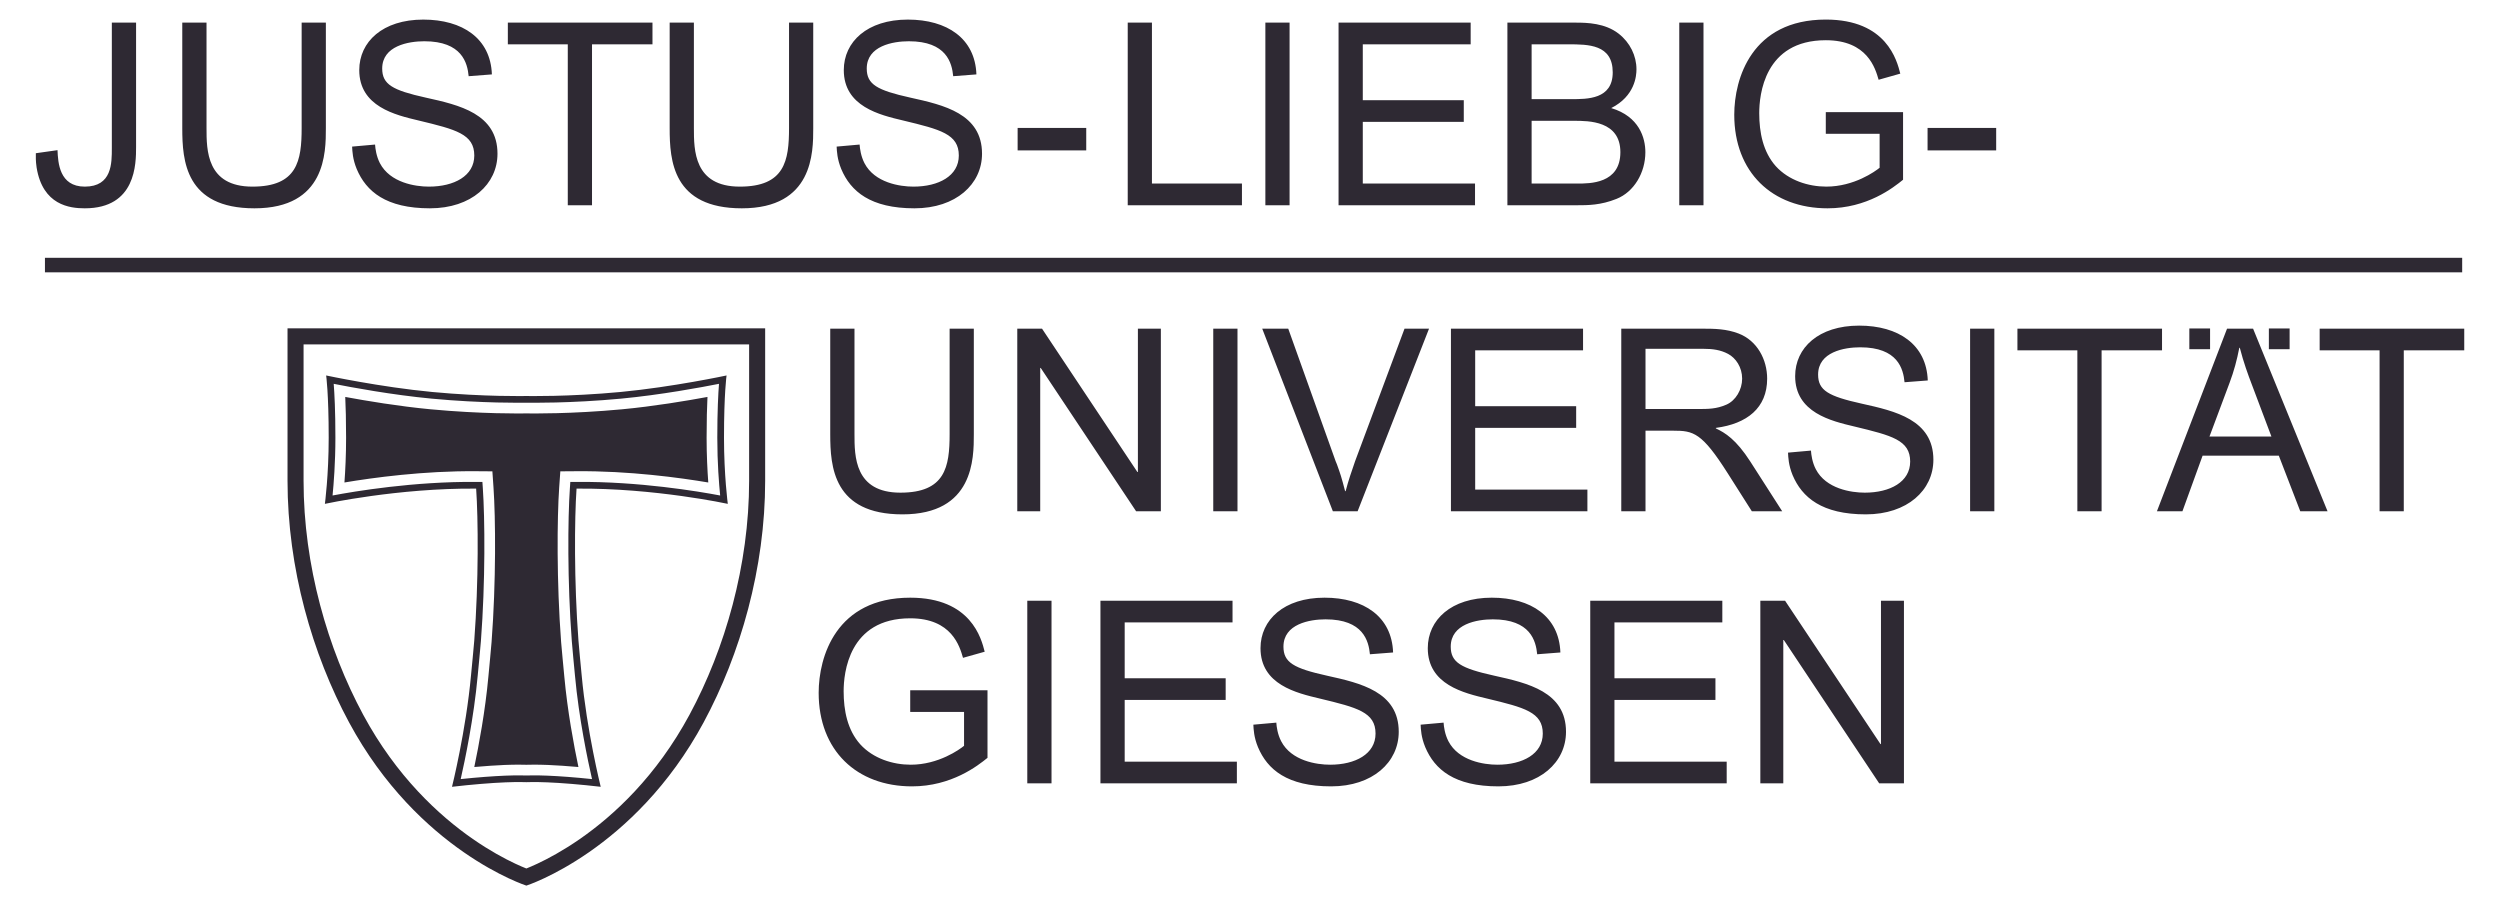 <?xml version="1.0" encoding="UTF-8" standalone="no"?>
<!-- Created with Inkscape (http://www.inkscape.org/) -->

<svg
   version="1.0"
   width="290"
   height="105"
   id="svg2928"
   sodipodi:docname="JLU_Giessen-Logo-1.svg"
   inkscape:export-filename="JLU_Giessen-Logo-wot.svg"
   inkscape:export-xdpi="170.4016"
   inkscape:export-ydpi="170.4016"
   inkscape:version="1.3.2 (091e20ef0f, 2023-11-25, custom)"
   xmlns:inkscape="http://www.inkscape.org/namespaces/inkscape"
   xmlns:sodipodi="http://sodipodi.sourceforge.net/DTD/sodipodi-0.dtd"
   xmlns="http://www.w3.org/2000/svg"
   xmlns:svg="http://www.w3.org/2000/svg">
  <sodipodi:namedview
     id="namedview1"
     pagecolor="#000000"
     bordercolor="#666666"
     borderopacity="1.0"
     inkscape:showpageshadow="2"
     inkscape:pageopacity="0.0"
     inkscape:pagecheckerboard="0"
     inkscape:deskcolor="#d1d1d1"
     inkscape:zoom="2.374138"
     inkscape:cx="65.70806"
     inkscape:cy="32.643427"
     inkscape:window-width="960"
     inkscape:window-height="1011"
     inkscape:window-x="26"
     inkscape:window-y="23"
     inkscape:window-maximized="0"
     inkscape:current-layer="svg2928" />
  <defs
     id="defs2930">
    <clipPath
       id="clipPath119">
      <path
         d="M 335.77,705.802 L 561.12,705.802 L 561.12,786.171 L 335.77,786.171 L 335.77,705.802 z"
         id="path121" />
    </clipPath>
    <clipPath
       id="clipPath105">
      <path
         d="M 335.77,705.802 L 561.12,705.802 L 561.12,786.171 L 335.77,786.171 L 335.77,705.802 z"
         id="path107" />
    </clipPath>
    <clipPath
       id="clipPath75">
      <path
         d="M 335.77,705.802 L 561.12,705.802 L 561.12,786.171 L 335.77,786.171 L 335.77,705.802 z"
         id="path77" />
    </clipPath>
    <clipPath
       id="clipPath17">
      <path
         d="M 335.77,705.802 L 561.12,705.802 L 561.12,786.171 L 335.77,786.171 L 335.77,705.802 z"
         id="path19" />
    </clipPath>
  </defs>
  <path
     id="path79"
     style="fill:#2e2933;fill-opacity:1"
     d="M 501.878 786.169 C 494.991 786.169 493.383 780.679 493.383 777.341 C 493.383 771.993 496.908 768.653 502.044 768.653 C 505.714 768.653 508.15 770.572 509.048 771.305 L 509.048 777.578 L 501.878 777.578 L 501.878 775.566 L 506.873 775.566 L 506.873 772.417 C 506.47 772.086 504.505 770.667 501.926 770.667 C 500.271 770.667 498.447 771.235 497.24 772.56 C 496.058 773.886 495.701 775.684 495.701 777.483 C 495.701 779.139 496.151 784.252 501.878 784.252 C 505.738 784.252 506.471 781.648 506.78 780.583 L 508.791 781.152 C 508.481 782.36 507.535 786.169 501.878 786.169 z M 371.723 786.167 C 367.959 786.167 365.783 784.108 365.783 781.481 C 365.783 778.097 369.121 777.315 371.322 776.795 C 374.755 775.967 376.458 775.54 376.458 773.553 C 376.458 771.658 374.588 770.666 372.244 770.666 C 370.99 770.666 368.646 771.022 367.698 772.844 C 367.368 773.483 367.274 774.192 367.25 774.57 L 365.12 774.381 C 365.144 773.932 365.168 773.223 365.547 772.299 C 366.423 770.217 368.268 768.653 372.339 768.653 C 376.196 768.653 378.611 770.903 378.611 773.719 C 378.611 777.434 375.059 778.24 371.959 778.925 C 368.858 779.612 367.912 780.156 367.912 781.625 C 367.912 783.731 370.35 784.156 371.819 784.156 C 375.321 784.156 375.819 782.145 375.936 780.914 L 378.091 781.08 C 377.973 784.417 375.368 786.167 371.723 786.167 z M 416.69 786.167 C 412.925 786.167 410.748 784.108 410.748 781.481 C 410.748 778.097 414.085 777.315 416.286 776.795 C 419.718 775.967 421.422 775.54 421.422 773.553 C 421.422 771.658 419.552 770.666 417.209 770.666 C 415.955 770.666 413.611 771.022 412.666 772.844 C 412.336 773.483 412.24 774.192 412.216 774.57 L 410.084 774.381 C 410.108 773.932 410.132 773.223 410.512 772.299 C 411.387 770.217 413.235 768.653 417.305 768.653 C 421.163 768.653 423.576 770.903 423.576 773.719 C 423.576 777.434 420.026 778.24 416.926 778.925 C 413.825 779.612 412.878 780.156 412.878 781.625 C 412.878 783.731 415.315 784.156 416.784 784.156 C 420.285 784.156 420.783 782.145 420.901 780.914 L 423.055 781.08 C 422.937 784.417 420.334 786.167 416.69 786.167 z M 342.822 785.885 L 342.822 774.241 C 342.822 772.845 342.845 770.666 340.312 770.666 C 337.945 770.666 337.83 772.89 337.781 774.05 L 335.77 773.766 C 335.77 773.435 335.747 773.081 335.841 772.441 C 336.409 768.939 338.916 768.653 340.312 768.653 C 345.07 768.653 345.072 772.796 345.072 774.358 L 345.072 785.885 L 342.822 785.885 z M 349.359 785.885 L 349.359 776.085 C 349.359 773.08 349.644 768.653 356.058 768.653 C 362.684 768.653 362.684 773.838 362.684 776.085 L 362.684 785.885 L 360.437 785.885 L 360.437 776.11 C 360.437 773.057 360.035 770.666 355.869 770.666 C 351.609 770.666 351.609 774.05 351.609 776.11 L 351.609 785.885 L 349.359 785.885 z M 379.572 785.885 L 379.572 783.872 L 385.134 783.872 L 385.134 768.938 L 387.383 768.938 L 387.383 783.872 L 392.994 783.872 L 392.994 785.885 L 379.572 785.885 z M 394.589 785.885 L 394.589 776.085 C 394.589 773.08 394.873 768.653 401.286 768.653 C 407.913 768.653 407.912 773.838 407.912 776.085 L 407.912 785.885 L 405.666 785.885 L 405.666 776.11 C 405.666 773.057 405.263 770.666 401.097 770.666 C 396.838 770.666 396.837 774.05 396.837 776.11 L 396.837 785.885 L 394.589 785.885 z M 437.097 785.885 L 437.097 768.938 L 447.697 768.938 L 447.697 770.95 L 439.344 770.95 L 439.344 785.885 L 437.097 785.885 z M 449.87 785.885 L 449.87 768.938 L 452.117 768.938 L 452.117 785.885 L 449.87 785.885 z M 456.662 785.885 L 456.662 768.938 L 469.326 768.938 L 469.326 770.95 L 458.911 770.95 L 458.911 776.678 L 468.283 776.678 L 468.283 778.689 L 458.911 778.689 L 458.911 783.872 L 468.922 783.872 L 468.922 785.885 L 456.662 785.885 z M 472.331 785.885 L 472.331 768.938 L 478.815 768.938 C 479.786 768.938 480.992 768.938 482.459 769.53 C 484.069 770.169 485.134 771.944 485.134 773.861 C 485.134 775.186 484.566 777.175 481.964 777.955 C 484.165 779.069 484.308 780.937 484.308 781.553 C 484.308 782.806 483.714 784.038 482.648 784.866 C 481.394 785.837 479.739 785.885 478.698 785.885 L 472.331 785.885 z M 488.28 785.885 L 488.28 768.938 L 490.528 768.938 L 490.528 785.885 L 488.28 785.885 z M 474.578 783.872 L 477.962 783.872 C 479.832 783.872 482.105 783.872 482.105 781.269 C 482.105 778.76 479.739 778.785 478.248 778.785 L 474.578 778.785 L 474.578 783.872 z M 474.578 776.774 L 478.509 776.774 C 479.881 776.774 482.815 776.773 482.815 773.861 C 482.815 770.927 479.977 770.95 478.794 770.95 L 474.578 770.95 L 474.578 776.774 z M 426.88 776.11 L 426.88 774.027 L 433.247 774.027 L 433.247 776.11 L 426.88 776.11 z M 511.322 776.11 L 511.322 774.027 L 517.689 774.027 L 517.689 776.11 L 511.322 776.11 z M 336.615 764.061 L 336.615 762.713 L 560.934 762.713 L 560.934 764.061 L 336.615 764.061 z M 504.973 757.767 C 501.21 757.767 499.034 755.708 499.034 753.081 C 499.034 749.697 502.37 748.916 504.572 748.395 C 508.004 747.566 509.708 747.141 509.708 745.153 C 509.708 743.259 507.838 742.266 505.497 742.266 C 504.241 742.266 501.897 742.618 500.95 744.442 C 500.619 745.081 500.525 745.791 500.501 746.17 L 498.372 745.981 C 498.396 745.531 498.418 744.823 498.795 743.899 C 499.671 741.817 501.519 740.252 505.591 740.252 C 509.447 740.252 511.862 742.502 511.862 745.319 C 511.862 749.034 508.31 749.84 505.209 750.527 C 502.109 751.213 501.164 751.757 501.164 753.224 C 501.164 755.33 503.601 755.755 505.069 755.755 C 508.573 755.755 509.068 753.744 509.186 752.513 L 511.341 752.678 C 511.223 756.015 508.617 757.767 504.973 757.767 z M 359.126 757.517 L 359.126 743.361 C 359.126 735.27 361.424 727.282 364.837 720.949 C 371.27 709.019 381.291 705.8 381.291 705.8 C 381.291 705.8 391.309 709.019 397.742 720.949 C 401.157 727.282 403.451 735.27 403.451 743.361 L 403.451 757.517 L 359.126 757.517 z M 535.614 757.505 L 535.614 755.578 L 537.539 755.578 L 537.539 757.505 L 535.614 757.505 z M 542.995 757.505 L 542.995 755.578 L 544.92 755.578 L 544.92 757.505 L 542.995 757.505 z M 409.49 757.485 L 409.49 747.686 C 409.49 744.678 409.776 740.252 416.19 740.252 C 422.816 740.252 422.815 745.437 422.815 747.686 L 422.815 757.485 L 420.569 757.485 L 420.569 747.708 C 420.569 744.656 420.166 742.266 416.001 742.266 C 411.74 742.266 411.74 745.649 411.74 747.708 L 411.74 757.485 L 409.49 757.485 z M 426.847 757.485 L 426.847 740.538 L 428.976 740.538 L 428.976 753.839 L 429.023 753.839 L 437.876 740.538 L 440.172 740.538 L 440.172 757.485 L 438.041 757.485 L 438.041 744.183 L 437.994 744.183 L 429.144 757.485 L 426.847 757.485 z M 445.034 757.485 L 445.034 740.538 L 447.283 740.538 L 447.283 757.485 L 445.034 757.485 z M 449.578 757.485 L 456.134 740.538 L 458.43 740.538 L 465.058 757.485 L 462.784 757.485 L 458.194 745.177 C 457.886 744.302 457.555 743.328 457.319 742.406 L 457.27 742.406 C 456.914 743.778 456.842 743.969 456.512 744.892 L 456.394 745.177 L 451.992 757.485 L 449.578 757.485 z M 467.091 757.485 L 467.091 740.538 L 479.755 740.538 L 479.755 742.549 L 469.341 742.549 L 469.341 748.277 L 478.712 748.277 L 478.712 750.289 L 469.341 750.289 L 469.341 755.474 L 479.351 755.474 L 479.351 757.485 L 467.091 757.485 z M 482.898 757.485 L 482.898 740.538 L 485.147 740.538 L 485.147 748.017 L 487.726 748.017 C 489.595 748.017 490.375 747.852 492.791 744.041 L 495.015 740.538 L 497.833 740.538 L 494.873 745.153 C 493.548 747.212 492.53 747.826 491.676 748.228 L 491.676 748.277 C 494.564 748.656 496.436 750.123 496.436 752.844 C 496.436 754.619 495.511 756.372 493.784 757.035 C 492.67 757.461 491.582 757.485 490.4 757.485 L 482.898 757.485 z M 515.269 757.485 L 515.269 740.538 L 517.519 740.538 L 517.519 757.485 L 515.269 757.485 z M 519.661 757.485 L 519.661 755.474 L 525.223 755.474 L 525.223 740.538 L 527.472 740.538 L 527.472 755.474 L 533.08 755.474 L 533.08 757.485 L 519.661 757.485 z M 539.114 757.485 L 532.606 740.538 L 534.973 740.538 L 536.844 745.697 L 543.919 745.697 L 545.909 740.538 L 548.441 740.538 L 541.53 757.485 L 539.114 757.485 z M 547.708 757.485 L 547.708 755.474 L 553.269 755.474 L 553.269 740.538 L 555.515 740.538 L 555.515 755.474 L 561.126 755.474 L 561.126 757.485 L 547.708 757.485 z M 360.615 756.027 L 401.962 756.027 L 401.962 743.361 C 401.962 735.538 399.737 727.791 396.43 721.656 C 393.345 715.934 389.406 712.314 386.255 710.125 C 384.685 709.038 383.309 708.301 382.322 707.839 C 381.893 707.636 381.543 707.49 381.291 707.389 C 381.038 707.49 380.687 707.636 380.256 707.839 C 379.272 708.301 377.893 709.038 376.326 710.125 C 373.173 712.314 369.234 715.934 366.148 721.656 C 362.841 727.791 360.615 735.538 360.615 743.361 L 360.615 756.027 z M 540.251 755.71 L 540.298 755.71 C 540.654 754.336 541.033 753.293 541.459 752.181 L 543.233 747.472 L 537.483 747.472 L 539.351 752.467 C 539.752 753.529 540.038 754.597 540.251 755.71 z M 485.147 755.616 L 490.495 755.616 C 491.37 755.616 492.103 755.52 492.815 755.141 C 493.522 754.763 494.115 753.91 494.115 752.844 C 494.115 751.827 493.523 750.809 492.647 750.431 C 491.725 750.028 490.967 750.028 489.95 750.028 L 485.147 750.028 L 485.147 755.616 z M 362.711 753.142 C 362.711 753.142 362.947 751.491 362.947 747.363 C 362.947 743.881 362.594 741.227 362.594 741.227 C 362.594 741.227 369.376 742.701 376.63 742.642 C 376.825 739.864 376.87 734.023 376.455 728.535 C 376.394 727.74 376.236 726.205 376.158 725.352 C 375.686 720.161 374.39 714.97 374.39 714.97 C 376.24 715.185 378.046 715.331 379.344 715.383 C 380.528 715.431 381.291 715.399 381.291 715.399 C 381.291 715.399 382.053 715.431 383.237 715.383 C 384.535 715.331 386.339 715.185 388.19 714.97 C 388.19 714.97 386.893 720.161 386.42 725.352 C 386.343 726.205 386.185 727.74 386.125 728.535 C 385.71 734.023 385.754 739.864 385.948 742.642 C 393.202 742.701 399.984 741.227 399.984 741.227 C 399.984 741.227 399.631 743.881 399.631 747.363 C 399.631 751.491 399.869 753.142 399.869 753.142 C 399.869 753.142 394.85 752.066 390.019 751.608 C 385.189 751.152 381.291 751.235 381.291 751.235 C 381.291 751.235 377.39 751.152 372.559 751.608 C 367.729 752.066 362.711 753.142 362.711 753.142 z M 363.412 752.366 C 365.043 752.042 368.825 751.338 372.501 750.991 C 377.206 750.547 381.038 750.609 381.291 750.614 C 381.543 750.609 385.371 750.547 390.076 750.991 C 393.751 751.338 397.536 752.042 399.167 752.366 C 399.098 751.479 399.009 749.871 399.009 747.363 C 399.009 745.032 399.168 743.067 399.275 742.003 C 397.225 742.391 391.733 743.312 385.945 743.264 L 385.369 743.26 L 385.33 742.686 C 385.136 739.89 385.09 734.009 385.508 728.489 C 385.568 727.69 385.722 726.152 385.801 725.295 C 386.16 721.339 386.996 717.384 387.384 715.685 C 385.832 715.849 384.365 715.958 383.261 716.003 C 382.179 716.047 381.44 716.025 381.291 716.019 C 381.142 716.025 380.402 716.047 379.319 716.003 C 378.215 715.958 376.748 715.849 375.197 715.685 C 375.583 717.384 376.416 721.339 376.776 725.295 C 376.854 726.152 377.012 727.69 377.072 728.489 C 377.492 734.009 377.444 739.89 377.25 742.686 L 377.211 743.26 L 376.636 743.264 C 370.846 743.312 365.353 742.391 363.305 742.003 C 363.411 743.067 363.569 745.032 363.569 747.363 C 363.569 749.871 363.482 751.479 363.412 752.366 z M 364.483 751.149 C 364.527 750.224 364.561 748.976 364.561 747.363 C 364.561 745.75 364.489 744.308 364.408 743.21 C 367.03 743.652 371.731 744.297 376.644 744.256 L 378.137 744.245 L 378.24 742.753 C 378.437 739.931 378.485 733.988 378.062 728.413 C 378.001 727.612 377.845 726.066 377.767 725.205 C 377.477 722.026 376.886 718.844 376.458 716.806 C 377.514 716.899 378.486 716.964 379.276 716.997 C 380.33 717.039 381.072 717.021 381.291 717.013 C 381.507 717.021 382.247 717.039 383.301 716.997 C 384.091 716.964 385.065 716.899 386.122 716.806 C 385.693 718.844 385.102 722.026 384.812 725.205 C 384.735 726.066 384.577 727.612 384.515 728.413 C 384.094 733.988 384.141 739.931 384.337 742.753 L 384.442 744.245 L 385.936 744.256 C 390.849 744.297 395.55 743.652 398.172 743.21 C 398.091 744.308 398.017 745.75 398.017 747.363 C 398.017 748.976 398.053 750.224 398.097 751.149 C 396.153 750.789 393.127 750.28 390.17 750.002 C 385.504 749.562 381.689 749.612 381.292 749.62 C 380.917 749.612 377.091 749.56 372.408 750.002 C 369.452 750.28 366.426 750.789 364.483 751.149 z M 416.912 732.52 C 410.025 732.52 408.416 727.032 408.416 723.694 C 408.416 718.344 411.942 715.01 417.076 715.01 C 420.745 715.01 423.184 716.925 424.084 717.658 L 424.084 723.93 L 416.912 723.93 L 416.912 721.919 L 421.908 721.919 L 421.908 718.774 C 421.504 718.44 419.539 717.02 416.959 717.02 C 415.301 717.02 413.48 717.588 412.275 718.913 C 411.09 720.239 410.734 722.038 410.734 723.836 C 410.734 725.493 411.185 730.606 416.912 730.606 C 420.77 730.606 421.503 728.002 421.811 726.938 L 423.823 727.505 C 423.516 728.712 422.568 732.52 416.912 732.52 z M 455.359 732.52 C 451.596 732.52 449.419 730.464 449.419 727.836 C 449.419 724.451 452.757 723.67 454.958 723.15 C 458.389 722.321 460.094 721.895 460.094 719.908 C 460.094 718.014 458.223 717.02 455.88 717.02 C 454.625 717.02 452.282 717.375 451.337 719.197 C 451.004 719.835 450.908 720.545 450.887 720.925 L 448.755 720.735 C 448.779 720.285 448.804 719.575 449.183 718.653 C 450.059 716.568 451.903 715.01 455.973 715.01 C 459.832 715.01 462.247 717.257 462.247 720.074 C 462.247 723.789 458.695 724.594 455.595 725.28 C 452.495 725.966 451.548 726.51 451.548 727.977 C 451.548 730.085 453.988 730.51 455.455 730.51 C 458.959 730.51 459.454 728.5 459.573 727.269 L 461.723 727.435 C 461.607 730.772 459.005 732.52 455.359 732.52 z M 470.881 732.52 C 467.118 732.52 464.942 730.464 464.942 727.836 C 464.942 724.451 468.28 723.67 470.48 723.15 C 473.911 722.321 475.615 721.895 475.615 719.908 C 475.615 718.014 473.744 717.02 471.401 717.02 C 470.147 717.02 467.804 717.375 466.858 719.197 C 466.526 719.835 466.432 720.545 466.409 720.925 L 464.278 720.735 C 464.302 720.285 464.325 719.575 464.705 718.653 C 465.581 716.568 467.426 715.01 471.498 715.01 C 475.356 715.01 477.769 717.257 477.769 720.074 C 477.769 723.789 474.219 724.594 471.119 725.28 C 468.018 725.966 467.072 726.51 467.072 727.977 C 467.072 730.085 469.509 730.51 470.976 730.51 C 474.479 730.51 474.976 728.5 475.095 727.269 L 477.248 727.435 C 477.129 730.772 474.527 732.52 470.881 732.52 z M 427.776 732.238 L 427.776 715.292 L 430.025 715.292 L 430.025 732.238 L 427.776 732.238 z M 434.565 732.238 L 434.565 715.292 L 447.226 715.292 L 447.226 717.303 L 436.815 717.303 L 436.815 723.031 L 446.186 723.031 L 446.186 725.044 L 436.815 725.044 L 436.815 730.227 L 446.823 730.227 L 446.823 732.238 L 434.565 732.238 z M 480.019 732.238 L 480.019 715.291 L 492.681 715.291 L 492.681 717.303 L 482.265 717.303 L 482.265 723.028 L 491.637 723.028 L 491.637 725.041 L 482.265 725.041 L 482.265 730.225 L 492.276 730.225 L 492.276 732.238 L 480.019 732.238 z M 495.803 732.238 L 495.803 715.291 L 497.934 715.291 L 497.934 728.591 L 497.983 728.591 L 506.833 715.291 L 509.13 715.291 L 509.13 732.238 L 506.998 732.238 L 506.998 718.935 L 506.951 718.935 L 498.098 732.238 L 495.803 732.238 z "
     transform="matrix(1.25,0,0,-1.25,-415.555,984.981)"
     inkscape:label="logo" />
</svg>
